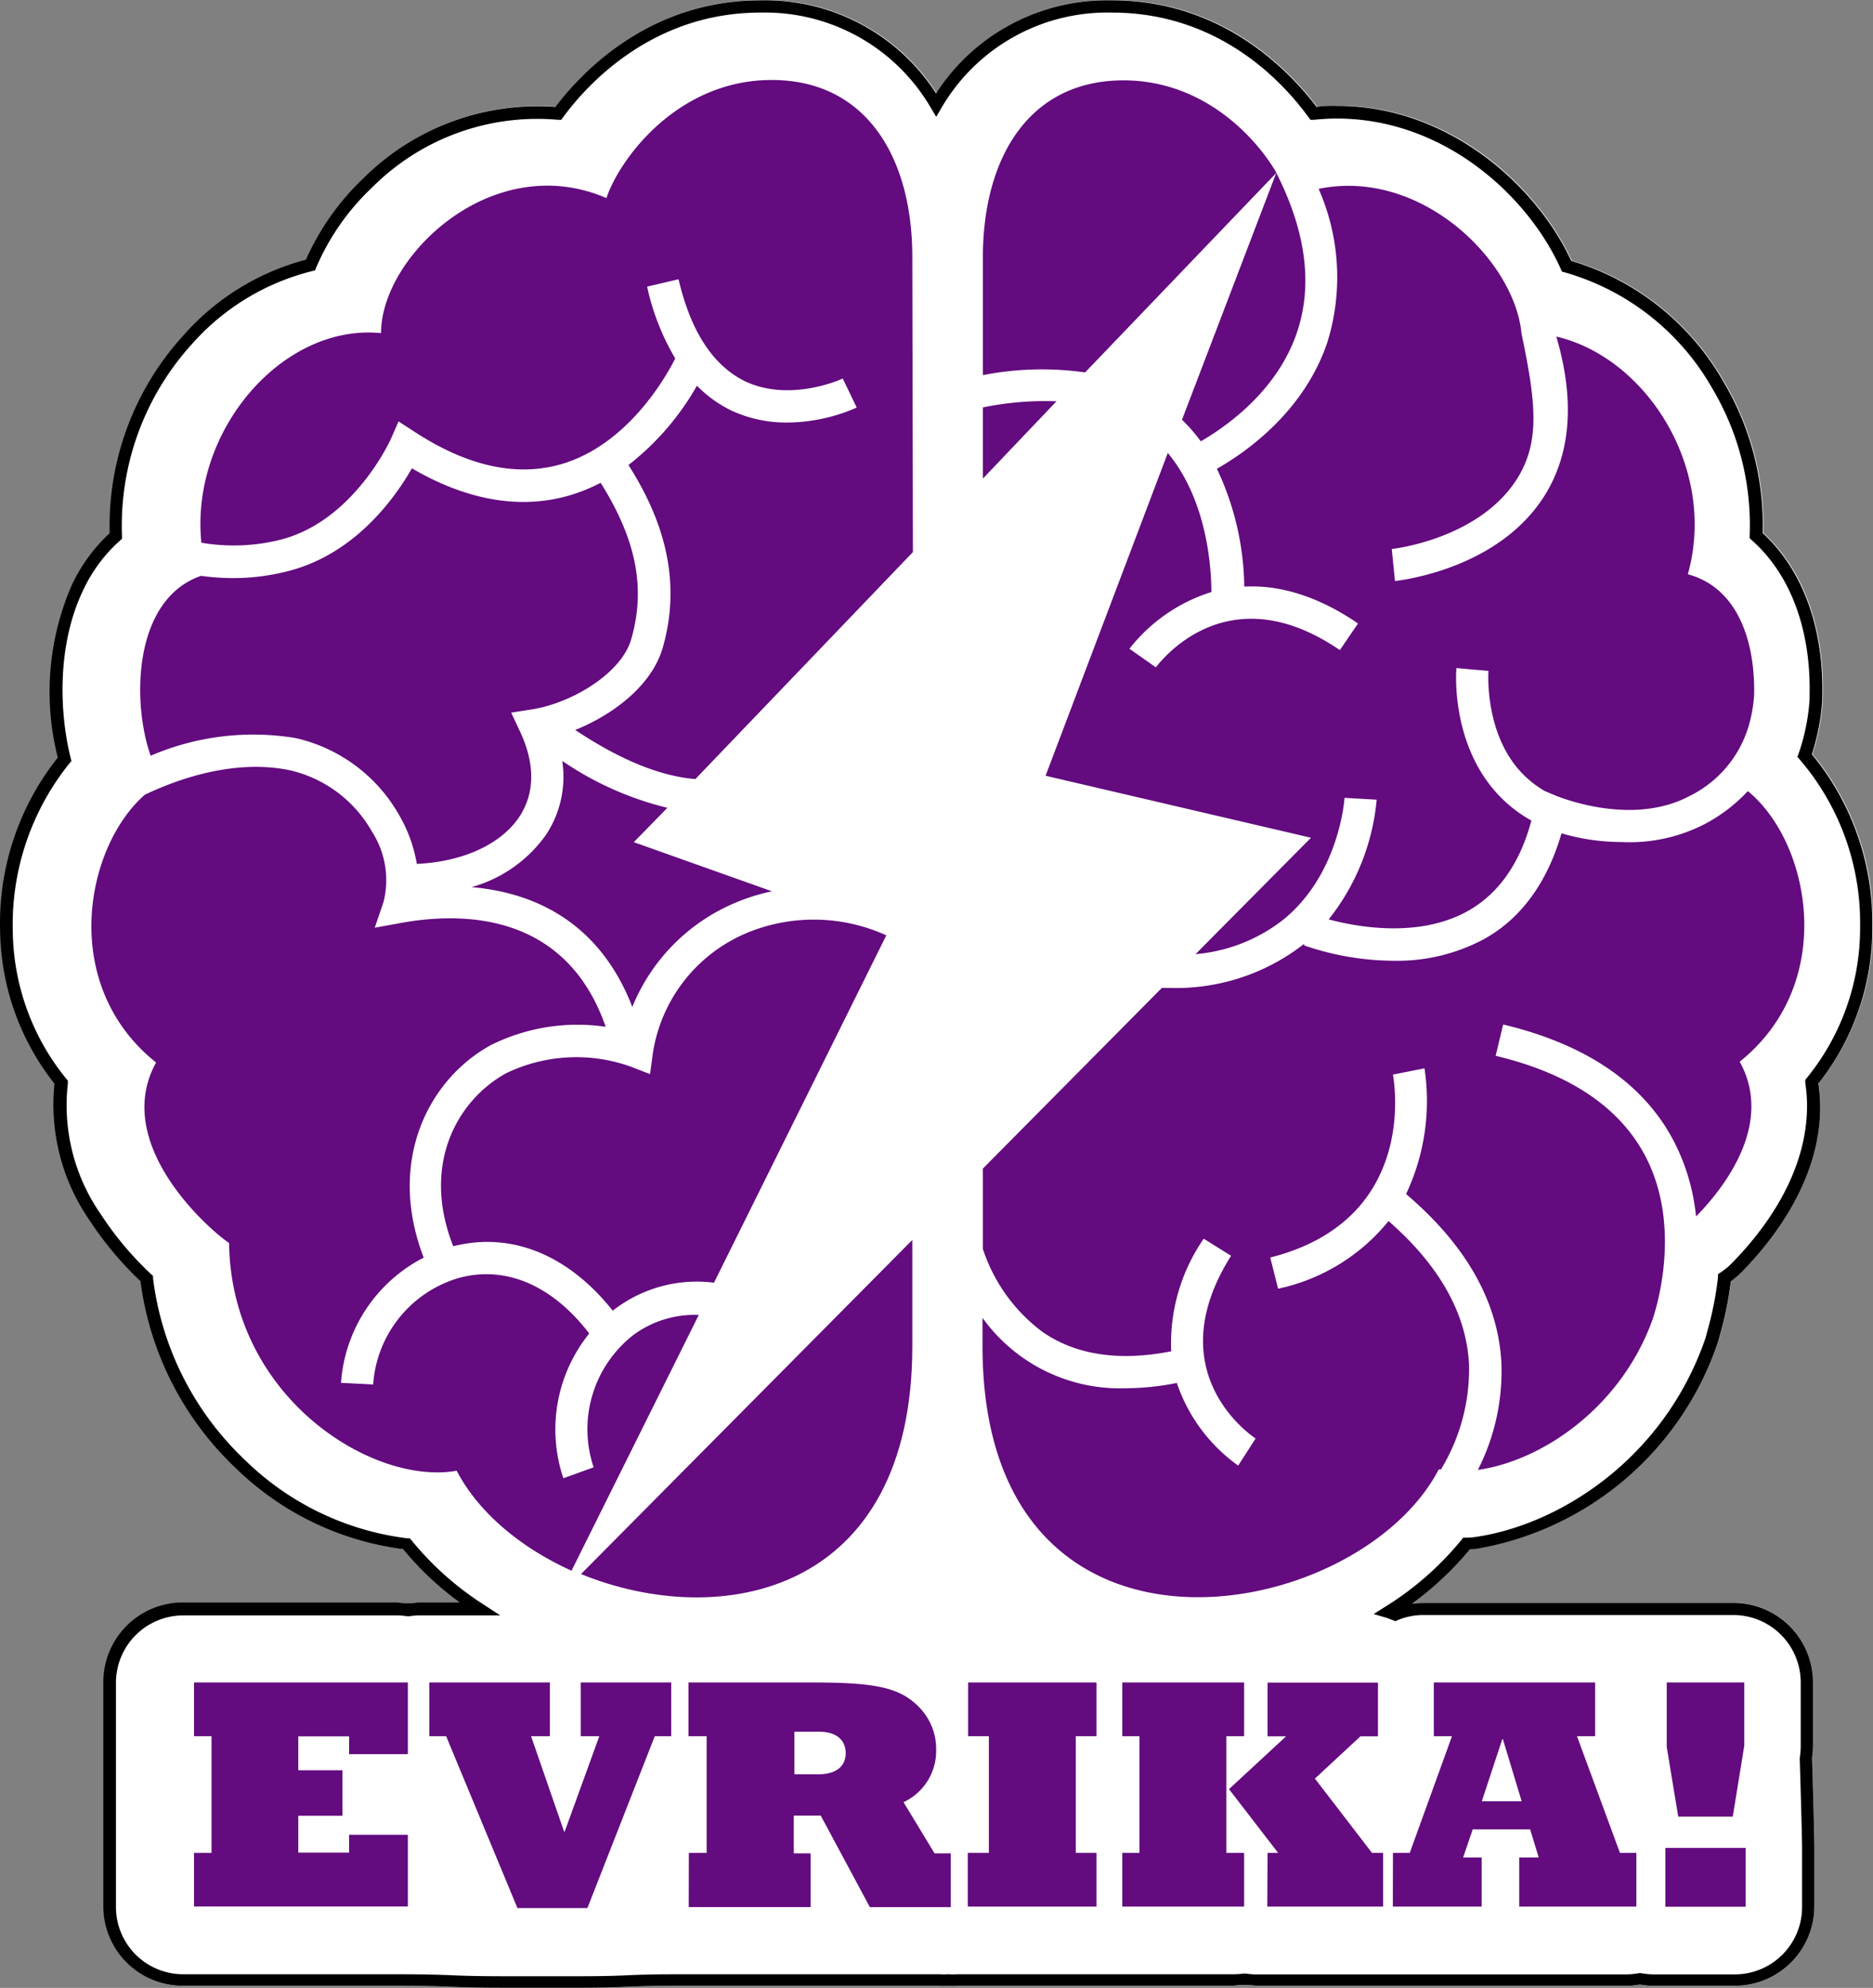<svg xmlns="http://www.w3.org/2000/svg" width="272" height="288.524" viewBox="0 0 272 288.524">
  <rect x="0" y="0" width="272" height="288.524" fill="#808080" stroke="none"/>
  <g id="sticker_normal" data-name="sticker normal" transform="translate(0.02 0.025)">
    <path id="Path_20" data-name="Path 20" d="M439.4,538.564a12.508,12.508,0,0,1,1.657-.125h45.048a11.547,11.547,0,0,1,11.547,11.547v9.195a12.79,12.79,0,0,1-.143,1.782c0,.285.339,10.995.339,13.026v8.536A11.547,11.547,0,0,1,486.3,594.054h-11.69a11.925,11.925,0,0,1-2.085-.178,11.567,11.567,0,0,1-2.067.178H416.842a11.545,11.545,0,0,0-3.386,0H373.327a9.478,9.478,0,0,1-1.23,0,9.123,9.123,0,0,1-1.23,0H332.806c-1.372,0-4.277,0-7.217.143s-6.023.142-7.484.142H307.983c-1.6,0-4.847,0-8.072-.142s-6.344-.143-7.876-.143H260.975a11.547,11.547,0,0,1-11.547-11.529V549.951A11.565,11.565,0,0,1,260.975,538.4h31.113a9.925,9.925,0,0,0,3.136,0h5.952a44.053,44.053,0,0,1-8.2-7.716,42.66,42.66,0,0,1-24.324-11.868,45.369,45.369,0,0,1-13.792-27.086,49.644,49.644,0,0,1-7.359-8.785,29.527,29.527,0,0,1-5.132-19.887,36.53,36.53,0,0,1-7.894-22.132,38.6,38.6,0,0,1,8.375-25.2,38.828,38.828,0,0,1,2.049-25.072,24.3,24.3,0,0,1,5.488-7.5,40.985,40.985,0,0,1,10.692-28.689,35.96,35.96,0,0,1,17.819-11.03,37.047,37.047,0,0,1,8.357-11.814,35.835,35.835,0,0,1,27.87-10.335c3.76-4.972,13.6-15.467,29.723-15.467A29.545,29.545,0,0,1,370.4,319.331a29.527,29.527,0,0,1,25.535-13.507c15.521,0,25.179,9.516,29.723,15.467,1.016,0,2.014-.143,2.994-.143,16.251,0,28.939,11.583,33.982,22.488a37.813,37.813,0,0,1,22.078,17.5,40.539,40.539,0,0,1,5.72,22.007c5.845,5.346,8.91,13.81,8.66,23.789v.552A32.281,32.281,0,0,1,497.9,414.2c-.089.356-.214.695-.321,1.051a38.312,38.312,0,0,1,8.785,24.947,36.209,36.209,0,0,1-7.876,22.827c1.247,9.035-2.709,18.746-11.137,27.371a14.153,14.153,0,0,1-1.586,1.354,49.394,49.394,0,0,1-1.6,7.841,13.566,13.566,0,0,1-.392,1.354,45.012,45.012,0,0,1-34.677,29.58,6.964,6.964,0,0,1-1.212.107,45.919,45.919,0,0,1-8.482,7.93Z" transform="translate(-234.391 -305.84)" fill="#fff"/>
    <path id="Path_21" data-name="Path 21" d="M447.887,530.654a6.97,6.97,0,0,0,1.212-.107,45.012,45.012,0,0,0,34.677-29.58,13.551,13.551,0,0,0,.392-1.354,49.391,49.391,0,0,0,1.6-7.841,14.14,14.14,0,0,0,1.586-1.354c8.429-8.625,12.474-18.336,11.137-27.371a36.209,36.209,0,0,0,7.823-22.827,38.312,38.312,0,0,0-8.785-24.947c.107-.356.232-.7.321-1.051a32.268,32.268,0,0,0,1.194-6.718v-.552c.25-9.979-2.815-18.408-8.66-23.789a40.539,40.539,0,0,0-5.72-22.007,37.814,37.814,0,0,0-22.078-17.5c-5.043-10.905-17.819-22.488-33.982-22.488a21.31,21.31,0,0,0-2.994.143c-4.544-5.952-14.256-15.467-29.723-15.467a29.527,29.527,0,0,0-25.535,13.507A29.545,29.545,0,0,0,344.8,305.844c-16.127,0-25.963,10.5-29.723,15.467a35.835,35.835,0,0,0-27.87,10.335,37.044,37.044,0,0,0-8.357,11.814,35.959,35.959,0,0,0-17.819,11.03,40.985,40.985,0,0,0-10.692,28.689,24.307,24.307,0,0,0-5.488,7.5,38.829,38.829,0,0,0-2.049,25.072,38.6,38.6,0,0,0-8.375,25.2,36.53,36.53,0,0,0,7.894,22.132,29.527,29.527,0,0,0,5.132,19.886,49.646,49.646,0,0,0,7.359,8.785,45.369,45.369,0,0,0,13.792,27.086,42.66,42.66,0,0,0,24.359,11.814,44.045,44.045,0,0,0,8.2,7.716H295.21a9.92,9.92,0,0,1-3.136,0H260.961a11.565,11.565,0,0,0-11.547,11.547v32.574a11.547,11.547,0,0,0,11.547,11.529H292.02c1.532,0,4.7,0,7.876.143s6.468.143,8.072.143H318.09c1.461,0,4.491,0,7.484-.143s5.845-.143,7.217-.143h38.1a9.093,9.093,0,0,0,1.23,0,9.512,9.512,0,0,0,1.23,0h40.129a11.551,11.551,0,0,1,3.386,0H470.5a11.567,11.567,0,0,0,2.067-.178,11.906,11.906,0,0,0,2.085.178h11.69a11.547,11.547,0,0,0,11.547-11.529v-8.535c0-2.031-.321-12.741-.339-13.026a12.784,12.784,0,0,0,.143-1.782v-9.159a11.547,11.547,0,0,0-11.547-11.547H441.1a12.5,12.5,0,0,0-1.657.125,45.921,45.921,0,0,0,8.446-7.912Zm-12.331,8.357-1.657,1.051,1.889.552.909.339.339.143.339-.143a9.586,9.586,0,0,1,3.724-.749h45.048a9.783,9.783,0,0,1,9.765,9.765v9.195a10.9,10.9,0,0,1-.142,1.782c0,.107.339,11.137.339,13.133v8.536a9.765,9.765,0,0,1-9.765,9.747h-11.69a9.994,9.994,0,0,1-1.907-.178h-.339a9.993,9.993,0,0,1-1.907.178H416.881a8.914,8.914,0,0,1-1.55-.125h-.285a11.143,11.143,0,0,1-1.55.107h-40.13a7.94,7.94,0,0,1-1.123,0h-.2a8.01,8.01,0,0,1-1.141,0H332.845c-1.372,0-4.312,0-7.253.143s-6.005.143-7.449.143H308.022c-1.6,0-4.829,0-8.037-.143s-6.362-.143-7.912-.143H261.014a9.765,9.765,0,0,1-9.765-9.747V550.024a9.783,9.783,0,0,1,9.765-9.765h31.113a9.884,9.884,0,0,1,1.443.125h.25a9.882,9.882,0,0,1,1.443-.125h11.8l-2.495-1.622a44.444,44.444,0,0,1-10.389-9.266l-.25-.3h-.374a40.877,40.877,0,0,1-23.629-11.422,43.658,43.658,0,0,1-13.293-26.337v-.321l-.232-.214a46.937,46.937,0,0,1-7.324-8.7,27.673,27.673,0,0,1-4.811-19.031v-.392l-.249-.3a34.534,34.534,0,0,1-7.751-21.383,37.3,37.3,0,0,1,8.215-24.359l.3-.339-.107-.445c-1.639-6.54-2.014-16.358,1.782-24.306a22.276,22.276,0,0,1,5.346-7.235l.321-.285v-.428a39.2,39.2,0,0,1,10.157-27.834,34.356,34.356,0,0,1,17.427-10.585l.446-.107.178-.428a34.783,34.783,0,0,1,8.144-11.636,33.857,33.857,0,0,1,26.943-9.8h.5l.3-.41c3.35-4.562,12.83-15.147,28.6-15.147a27.87,27.87,0,0,1,24.787,13.846l.766,1.283.748-1.283a27.87,27.87,0,0,1,24.787-13.846c15.093,0,24.395,9.5,28.511,15.164l.3.392h.5c1.123-.107,2.245-.178,3.314-.178,15.663,0,27.834,11.315,32.538,21.829l.178.392.41.107a35.978,35.978,0,0,1,21.383,16.786A38.813,38.813,0,0,1,488.5,383.5v.428l.321.285c5.649,5.007,8.625,13.079,8.375,22.684a4.332,4.332,0,0,1,0,.481,30.059,30.059,0,0,1-1.123,6.344c-.143.481-.3.98-.463,1.443l-.178.5.356.392a36.37,36.37,0,0,1,8.749,24.163,34.445,34.445,0,0,1-7.716,22.007l-.249.321v.392c1.319,8.571-2.441,17.819-10.692,26.23a9.757,9.757,0,0,1-1.639,1.336l-.339.232v.428a48.108,48.108,0,0,1-1.6,8,9.134,9.134,0,0,1-.339,1.194c-6.076,17.214-21.08,26.729-33.251,28.511a9.127,9.127,0,0,1-1.39.107h-.428l-.267.339A44.548,44.548,0,0,1,435.556,539.012Z" transform="translate(-234.43 -305.824)"/>
    <path id="Path_22" data-name="Path 22" d="M425.62,370.25a23.363,23.363,0,0,1-6.272,4.793,23.825,23.825,0,0,1-12.082,2.6,30.937,30.937,0,0,1-8.7-1.265c-2.067,7.128-5.9,12.474-11.44,15.45a26.729,26.729,0,0,1-12.937,3.047,40.61,40.61,0,0,1-13.008-2.228v-.232l-.125.107a30.186,30.186,0,0,1-19.6,6.29h-.927l-26,26.23v11.636a24.519,24.519,0,0,0,8.714,12.1c4.847,3.332,11.119,4.259,18.639,2.78a26.73,26.73,0,0,1,4.722-16.341l3.974,2.477c-10.692,16.964,2.994,26.141,3.564,26.515l-2.53,3.938a24.27,24.27,0,0,1-8.91-11.992,38.832,38.832,0,0,1-7.466.766A24.573,24.573,0,0,1,314.48,446.7v4.081c0,50.358,54.4,40.682,66.253,17.926h.321a28.048,28.048,0,0,0,4.081-15.253c-.374-7.377-4.312-14.363-11.69-20.8a28.19,28.19,0,0,1-16.038,9.819l-1.141-4.526c21.615-5.471,17.962-25.678,17.82-26.551l4.58-.909a31.649,31.649,0,0,1-2.673,18.247c8.749,7.431,13.418,15.7,13.846,24.609a31.576,31.576,0,0,1-3.421,15.432c9.48-1.354,20.92-9.23,25.428-22.007h0c0-.125,4.615-12.866-1.212-23.736-3.76-7-11.03-11.832-21.633-14.362l1.087-4.544c11.975,2.851,20.279,8.482,24.68,16.732a30.133,30.133,0,0,1,3.332,11.137c4.865-4.972,11.084-13.881,6.344-22.47C438.771,398.031,434.637,377.574,425.62,370.25Z" transform="translate(-171.82 -255.455)" fill="#630b7f"/>
    <path id="Path_23" data-name="Path 23" d="M358.43,332.92Z" transform="translate(-137.453 -284.645)" fill="#630b7f"/>
    <path id="Path_24" data-name="Path 24" d="M314.51,339.4v10.335L325.2,338.513a44.9,44.9,0,0,0-10.692.891Z" transform="translate(-171.796 -280.295)" fill="#630b7f"/>
    <path id="Path_25" data-name="Path 25" d="M358.164,415.568,341.4,432.461a23.949,23.949,0,0,0,12.723-4.989c8.2-6.629,8.91-17.588,8.91-17.695l4.669.267a32.663,32.663,0,0,1-6.967,17.374c3.92,1.051,12.937,2.78,20.1-1.158,4.526-2.495,7.662-6.932,9.337-13.186a19.761,19.761,0,0,1-4.972-3.92c-6.771-7.4-5.952-17.82-5.916-18.212l4.651.41s-.659,8.91,4.722,14.683a15.026,15.026,0,0,0,3.439,2.744l1.782.749c.107,0,10.692,4.508,19.227,0a16.572,16.572,0,0,0,8.66-10.318,20.961,20.961,0,0,0,.749-4.33c.178-7.431-2.174-15.556-9.623-17.552,4.312-15.4-6.094-31.487-19.1-34.5,2.655,9.035,2.156,16.679-1.515,22.773-6.7,11.084-21.383,12.634-21.918,12.705l-.463-4.651c.125,0,12.937-1.426,18.39-10.5,3.19-5.346,2.477-11.03.445-20.813h0c-1-10.531-14.576-24-29.456-20.956a31.844,31.844,0,0,1,1.265,22.274c-3.332,9.89-11.476,15.752-16.038,18.354a41.147,41.147,0,0,1,3.974,17.107c4.669-.25,10.228,1.051,16.519,5.346l-2.637,3.867c-16.536-11.3-26.23,1.942-26.729,2.495l-3.831-2.691a24.359,24.359,0,0,1,11.9-8.233c0-3.564-.624-13.311-6.326-20.189L319.62,406.569Z" transform="translate(-167.8 -294.002)" fill="#630b7f"/>
    <path id="Path_26" data-name="Path 26" d="M343.431,361.613a25.582,25.582,0,0,1,2.727,3.136c3.849-2.227,11.155-7.4,13.988-15.877,2.334-6.95,1.247-14.826-3.207-23.45-3.564-5.809-11.137-13.062-22.007-13.062-13.721,0-20.421,11.226-20.421,25.714v17.071a44.372,44.372,0,0,1,14.844-.392L357.116,325.8Z" transform="translate(-171.796 -300.722)" fill="#630b7f"/>
    <path id="Path_27" data-name="Path 27" d="M268.4,383.109a23.165,23.165,0,0,1,15.075,11.244,20.9,20.9,0,0,1,2.53,7.021c6.629-.3,12.206-2.815,14.879-6.825,2.263-3.4,2.316-7.662.143-12.313l-1.319-2.815,3.065-.481c5.773-.927,12.937-5.221,14.362-10.157,2.138-7.377.766-14.452-4.437-22.72a25.156,25.156,0,0,1-4.366,1.782c-7.128,2.138-14.951.837-23.041-3.885-2.352,4.116-8.09,12.331-17.819,14.879a31.79,31.79,0,0,1-8.161,1.051,34.532,34.532,0,0,1-4.651-.321c-9.908,3.439-10.032,18.425-7.306,26.106A37.706,37.706,0,0,1,268.4,383.109Z" transform="translate(-225.495 -276.013)" fill="#630b7f"/>
    <path id="Path_28" data-name="Path 28" d="M301.28,374.6a46.525,46.525,0,0,1-15.271-6.807,15.253,15.253,0,0,1-2.334,10.692,19.762,19.762,0,0,1-10.834,7.627c8.5.731,18.39,4.6,23.344,17.392a27.726,27.726,0,0,1,14.933-15.111,28.6,28.6,0,0,1,5.346-1.675L296.4,379.586Z" transform="translate(-204.38 -257.379)" fill="#630b7f"/>
    <path id="Path_29" data-name="Path 29" d="M354.127,338.044c0-14.505-6.7-25.714-20.421-25.714s-22.132,11.529-24,17.142c-16.519-7.128-32.734,8.411-32.734,19.6-14.256-1.426-27.745,14.131-26.088,30.418a27.852,27.852,0,0,0,11.654-.481c10.567-2.8,15.824-14.487,15.877-14.612l1.1-2.513,2.316,1.5c7.7,5.025,14.861,6.593,21.383,4.686,9.622-2.851,15.164-12.687,16.483-15.325a34.822,34.822,0,0,1-4.081-10.424l4.562-1.069c1.782,7.591,4.989,12.474,9.587,14.772,6.629,3.19,14.256-.339,14.256-.374l2.031,4.223a25.321,25.321,0,0,1-10.068,2.174,18.87,18.87,0,0,1-8.215-1.782,17.924,17.924,0,0,1-4.918-3.564,38.918,38.918,0,0,1-9.943,11.511c4.045,6.379,8.144,15.539,4.972,26.515-1.532,5.346-6.967,9.623-12.705,11.939q9.756,6.5,17.445,7.128l31.594-32.948Z" transform="translate(-221.659 -300.745)" fill="#630b7f"/>
    <path id="Path_30" data-name="Path 30" d="M314.861,382.61A22.666,22.666,0,0,0,301.1,400.2l-.392,2.94-2.762-1.069a23.45,23.45,0,0,0-18.14.945c-7.128,3.92-12.349,13.293-7.68,25.108,8.464-2.138,16.715,1.247,23.165,9.355h0a19.744,19.744,0,0,1,14.7-4.063L335.015,383a25.428,25.428,0,0,0-20.154-.392Z" transform="translate(-206.325 -247.269)" fill="#630b7f"/>
    <path id="Path_31" data-name="Path 31" d="M320.427,450.838a17.356,17.356,0,0,0-5.631,19.1l-4.4,1.586a22.167,22.167,0,0,1,3.76-21.009c-5.346-6.967-12.1-9.908-18.906-8.072a17.356,17.356,0,0,0-12.474,15.467l-4.669-.232a22.168,22.168,0,0,1,12.01-18.176c-5.346-13.846.552-25.838,9.818-30.881A28.226,28.226,0,0,1,316.542,406c-5.773-16.608-20.76-16.679-29.616-15.093l-3.92.713,1.283-3.76a12.99,12.99,0,0,0-1.693-10.193,18.425,18.425,0,0,0-11.957-8.91c-7.876-1.621-16.038,1.176-21.027,3.564-8.7,7.627-12.474,27.585,1.639,38.864-6.54,11.85,7.787,24.324,10.6,26.195.3,22.453,20.884,35.229,33.055,33.055,3.154,6.059,9.32,11.191,16.679,14.505l18.479-37.118a15,15,0,0,0-9.64,3.012Z" transform="translate(-228.605 -256.996)" fill="#630b7f"/>
    <path id="Path_32" data-name="Path 32" d="M329.873,422.224V406.81L281.76,455.3C301.967,463.547,329.873,458.273,329.873,422.224Z" transform="translate(-197.405 -226.867)" fill="#630b7f"/>
    <path id="Path_33" data-name="Path 33" d="M282.419,434.281l-1.479-.641" transform="translate(-198.046 -205.887)" fill="none"/>
    <path id="Path_34" data-name="Path 34" d="M250.22,467.583h2.548V450.655H250.22v-7.8h31.059v10.407h-8.536v-2.584h-7.377v4.918h6.415V462.2h-6.415v5.346h7.377v-2.584h8.536V475.37H250.22Z" transform="translate(-222.068 -198.686)" fill="#630b7f"/>
    <path id="Path_35" data-name="Path 35" d="M271.841,450.655H269.4v-7.8h17.5v7.8h-2.726l4.793,13.846h.089l5.025-13.846h-2.691v-7.8h13.133v7.8h-2.388L292.351,475.6H282.194Z" transform="translate(-207.07 -198.686)" fill="#630b7f"/>
    <path id="Path_36" data-name="Path 36" d="M290.573,467.583h2.584V450.655H290.52v-7.8h18.069c9.213,0,12.652.766,15.4,3.564a8.643,8.643,0,0,1,2.495,6.237,8.2,8.2,0,0,1-4.74,7.573l4.508,7.431H328.6v7.8H316.857l-7.128-13.276h-3.92v5.471h2.441v7.8H290.556Zm18.8-11.4c2.584,0,3.974-1.158,3.974-3.065S312.01,450,309.462,450H305.9v6.183Z" transform="translate(-190.555 -198.686)" fill="#630b7f"/>
    <path id="Path_37" data-name="Path 37" d="M313.28,467.583h3.065V450.655h-3.011v-7.8h18.639v7.8h-3.011v16.929h3.011v7.8H313.28Z" transform="translate(-172.758 -198.686)" fill="#630b7f"/>
    <path id="Path_38" data-name="Path 38" d="M325.87,467.583h2.495V450.655H325.87v-7.8h17.695v7.8h-2.584v16.929h2.584v7.8H325.87Zm21.1,0H348.5l-7.128-9.248,8.286-7.662h-2.691v-7.8h16.038v7.8h-2.548l-6.611,6.13,8.286,10.781h1.622v7.8H346.933Z" transform="translate(-162.913 -198.686)" fill="#630b7f"/>
    <path id="Path_39" data-name="Path 39" d="M347.938,467.583h2.441l6.13-16.929h-2.637v-7.8H377.3v7.8h-2.637l6.237,16.929h2.388v7.8H366.274v-7.128h2.833l-1.247-4.081H359.52l-1.39,4.081h2.691v7.128h-12.9ZM366.63,460.1l-2.726-9.017h-.089l-2.976,9.017Z" transform="translate(-145.671 -198.686)" fill="#630b7f"/>
    <path id="Path_40" data-name="Path 40" d="M370.13,466.871h11.654v8.536H370.13Zm.2-14.665V442.85h11.262v9.177l-1.675,10.3H372Z" transform="translate(-128.304 -198.686)" fill="#630b7f"/>
  </g>
</svg>
